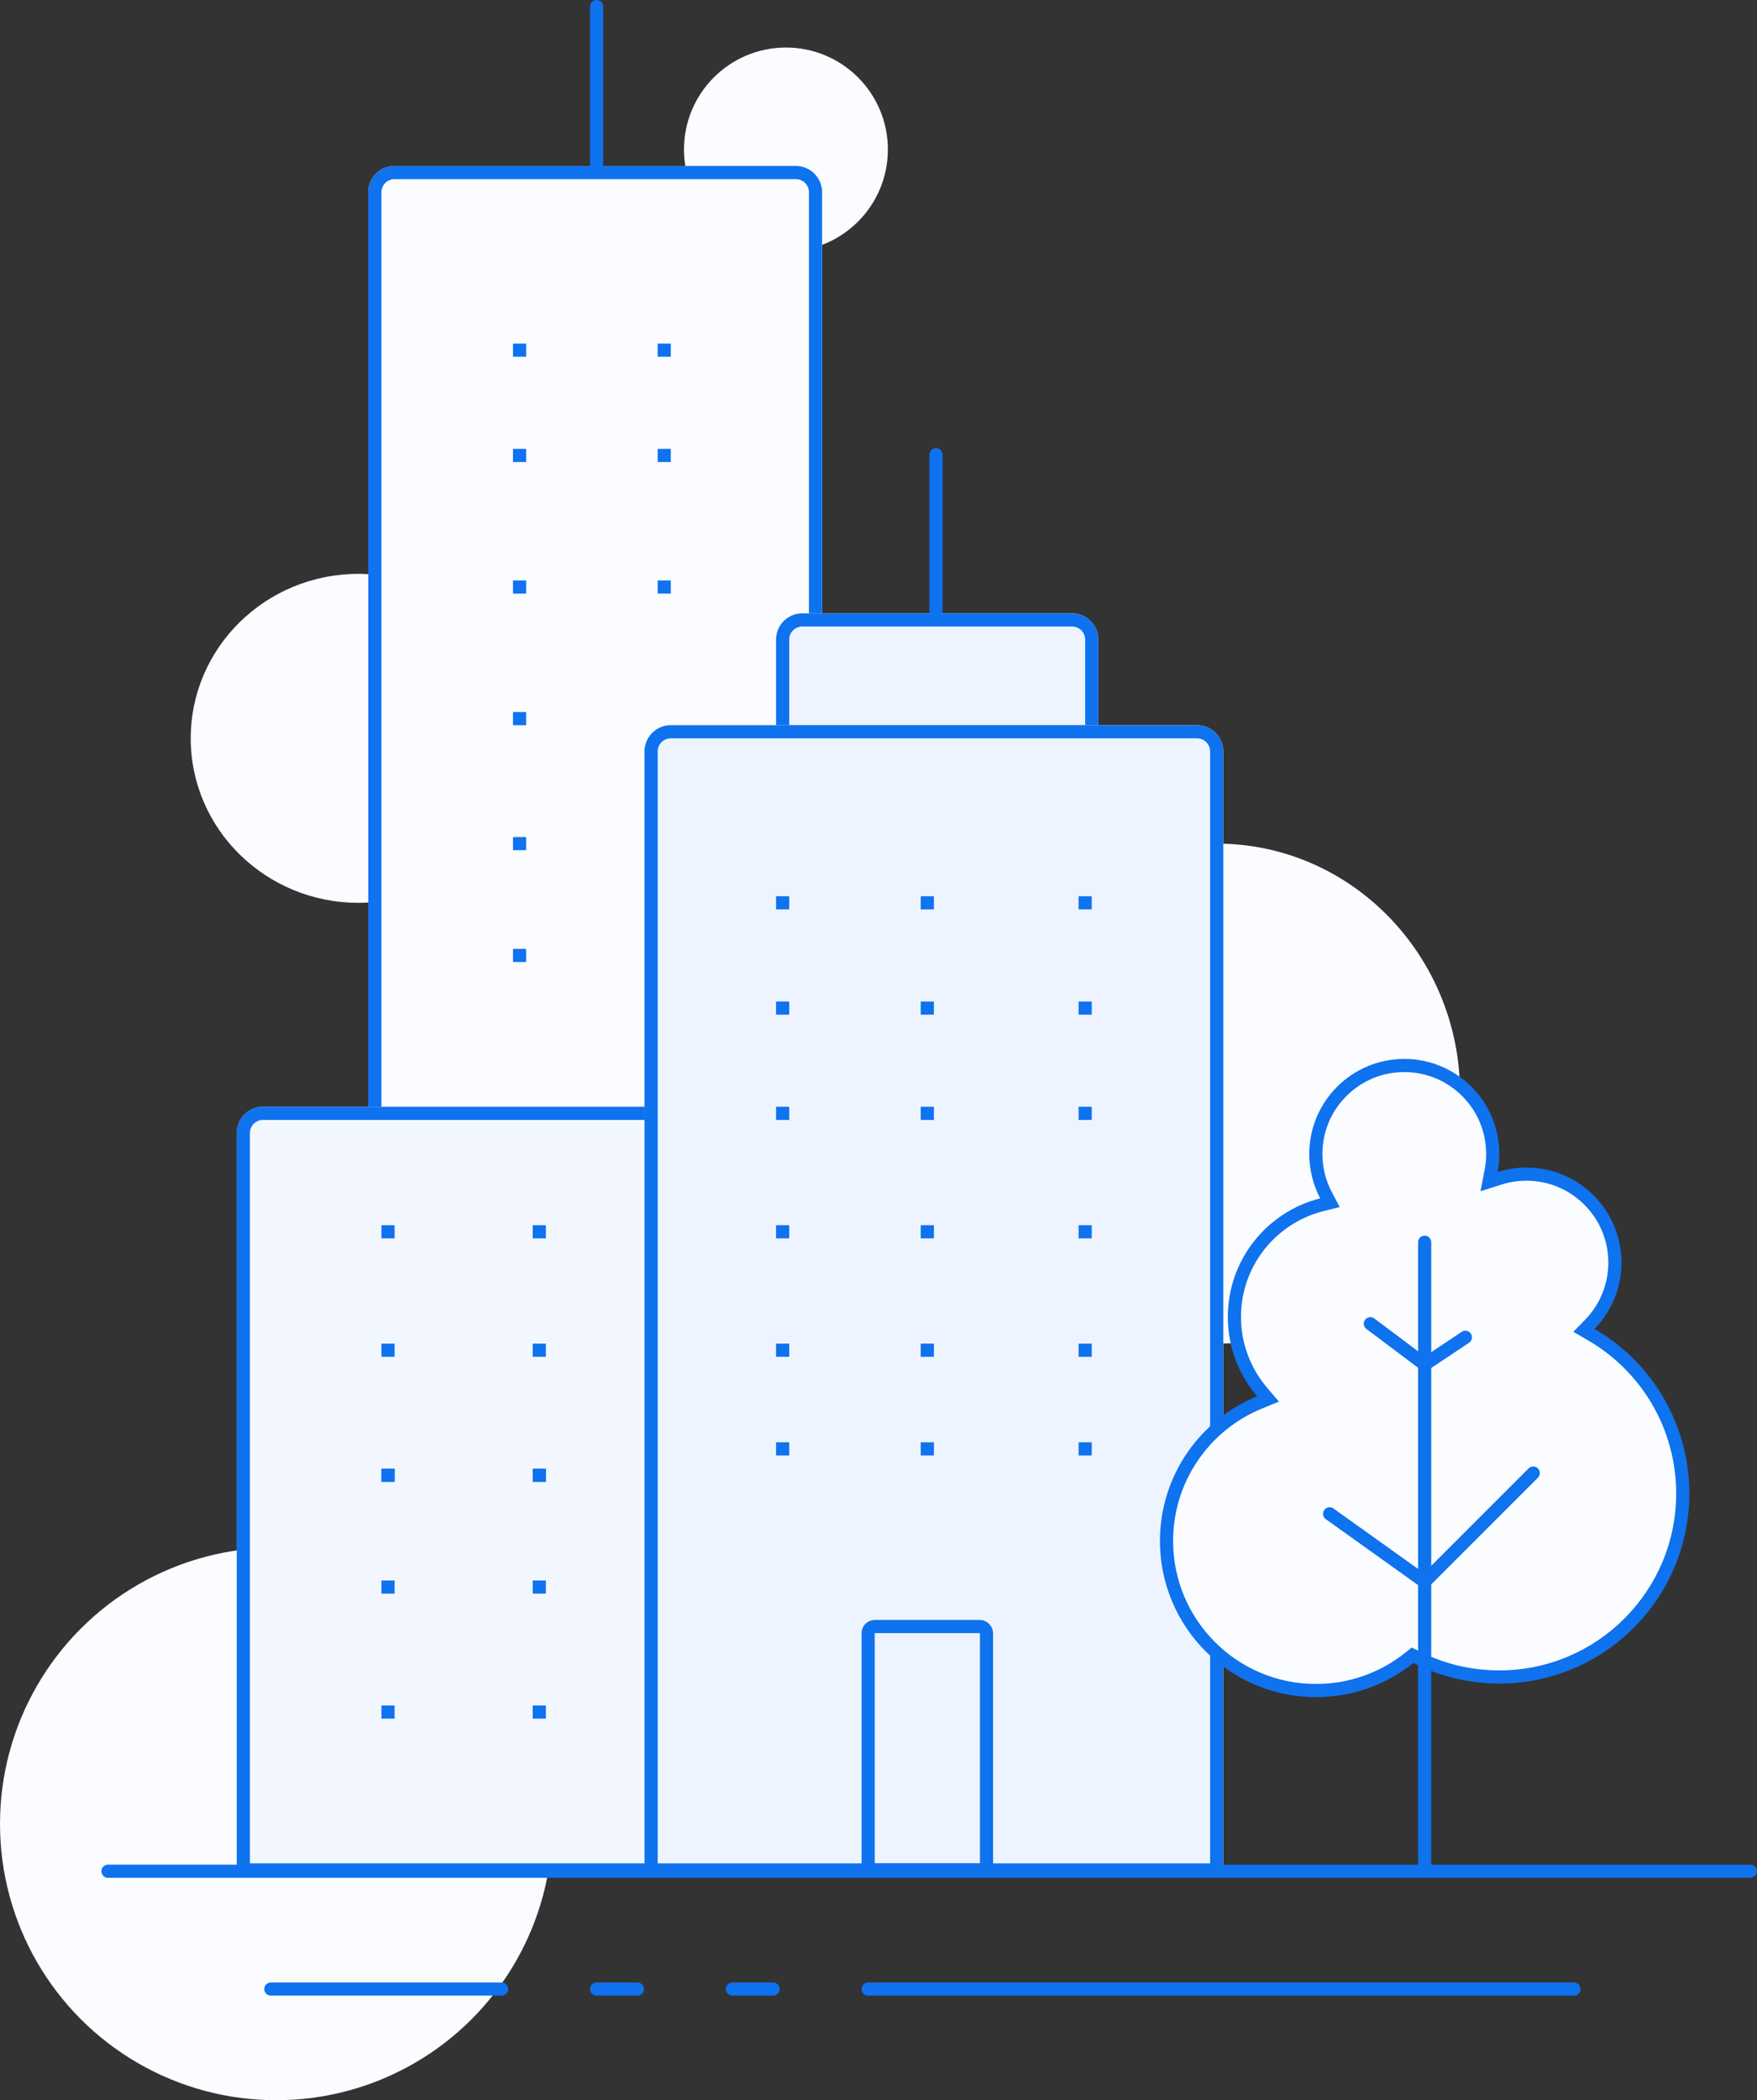 <svg xmlns="http://www.w3.org/2000/svg" width="267.15" height="319.225" viewBox="0 0 267.15 319.225"><rect x="0" y="0" width="267.15" height="319.225" fill="#333333" stroke="none"/><g transform="translate(-236 -586.913)"><circle cx="42" cy="42" r="42" transform="translate(236 822.138)" fill="#fafcff"/><ellipse cx="37" cy="38" rx="37" ry="38" transform="translate(384 715.138)" fill="#fafcff"/><ellipse cx="25.5" cy="25" rx="25.5" ry="25" transform="translate(265 674.138)" fill="#fafcff"/><circle cx="15.5" cy="15.5" r="15.5" transform="translate(340 594.138)" fill="#fafcff"/><g transform="translate(252.418 587.913)"><g transform="translate(0)"><g transform="translate(39.581 24.225)" fill="#fafcff" stroke="#0f72ee" stroke-width="2"><path d="M4,0H65a4,4,0,0,1,4,4V150a0,0,0,0,1,0,0H0a0,0,0,0,1,0,0V4A4,4,0,0,1,4,0Z" stroke="none"/><path d="M4,1H65a3,3,0,0,1,3,3V148a1,1,0,0,1-1,1H2a1,1,0,0,1-1-1V4A3,3,0,0,1,4,1Z" fill="none"/></g><g transform="translate(101.581 92.225)" fill="#edf4ff" stroke="#0f72ee" stroke-width="2"><path d="M4,0H45a4,4,0,0,1,4,4V19a0,0,0,0,1,0,0H0a0,0,0,0,1,0,0V4A4,4,0,0,1,4,0Z" stroke="none"/><path d="M4,1H45a3,3,0,0,1,3,3V17a1,1,0,0,1-1,1H2a1,1,0,0,1-1-1V4A3,3,0,0,1,4,1Z" fill="none"/></g><g transform="translate(19.581 167.225)" fill="#f2f7ff" stroke="#0f72ee" stroke-width="2"><path d="M4,0H85a4,4,0,0,1,4,4V117a0,0,0,0,1,0,0H0a0,0,0,0,1,0,0V4A4,4,0,0,1,4,0Z" stroke="none"/><path d="M4,1H85a3,3,0,0,1,3,3V115a1,1,0,0,1-1,1H2a1,1,0,0,1-1-1V4A3,3,0,0,1,4,1Z" fill="none"/></g><g transform="translate(81.581 109.225)" fill="#edf4ff" stroke="#0f72ee" stroke-width="2"><path d="M4,0H84a4,4,0,0,1,4,4V175a0,0,0,0,1,0,0H0a0,0,0,0,1,0,0V4A4,4,0,0,1,4,0Z" stroke="none"/><path d="M4,1H84a3,3,0,0,1,3,3V173a1,1,0,0,1-1,1H2a1,1,0,0,1-1-1V4A3,3,0,0,1,4,1Z" fill="none"/></g><g transform="translate(159.952 159.952)" fill="#fafcff"><path d="M 23.735 96.003 C 20.666 96.003 17.688 95.402 14.886 94.217 C 12.179 93.071 9.747 91.432 7.659 89.344 C 5.571 87.255 3.931 84.824 2.786 82.117 C 1.601 79.314 1 76.337 1 73.268 C 1 68.66 2.37 64.225 4.962 60.439 C 7.495 56.741 11.018 53.896 15.153 52.209 L 16.436 51.686 L 15.535 50.633 C 12.817 47.456 11.32 43.401 11.32 39.214 C 11.32 37.2 11.658 35.226 12.323 33.346 C 12.966 31.529 13.902 29.838 15.103 28.32 C 17.504 25.284 20.882 23.098 24.614 22.164 L 25.852 21.854 L 25.255 20.726 C 24.239 18.806 23.702 16.635 23.702 14.448 C 23.702 10.855 25.101 7.478 27.641 4.939 C 30.181 2.399 33.558 1 37.15 1 C 40.742 1 44.12 2.399 46.659 4.939 C 49.199 7.478 50.598 10.855 50.598 14.448 C 50.598 15.306 50.516 16.165 50.356 17.001 L 50.039 18.653 L 51.641 18.142 C 52.956 17.724 54.33 17.511 55.725 17.511 C 59.318 17.511 62.695 18.91 65.234 21.45 C 67.774 23.99 69.173 27.367 69.173 30.959 C 69.173 34.483 67.819 37.813 65.362 40.338 L 64.467 41.256 L 65.576 41.9 C 69.732 44.312 73.217 47.775 75.655 51.917 C 78.165 56.182 79.491 61.068 79.491 66.046 C 79.491 69.812 78.754 73.465 77.3 76.903 C 75.895 80.224 73.884 83.207 71.322 85.769 C 68.76 88.331 65.777 90.343 62.455 91.748 C 59.017 93.202 55.364 93.939 51.598 93.939 C 47.159 93.939 42.916 92.928 38.988 90.933 L 38.414 90.642 L 37.911 91.043 C 35.94 92.618 33.741 93.844 31.376 94.687 C 28.929 95.56 26.359 96.003 23.735 96.003 Z" stroke="none"/><path d="M 23.735 95.003 C 26.244 95.003 28.702 94.58 31.04 93.745 C 33.301 92.939 35.402 91.767 37.287 90.262 L 38.293 89.459 L 39.44 90.041 C 43.227 91.964 47.318 92.939 51.598 92.939 C 55.229 92.939 58.751 92.228 62.066 90.827 C 65.268 89.472 68.144 87.533 70.615 85.062 C 73.085 82.592 75.024 79.716 76.379 76.513 C 77.781 73.199 78.491 69.677 78.491 66.046 C 78.491 61.246 77.212 56.536 74.793 52.424 C 72.442 48.431 69.082 45.09 65.074 42.765 L 62.856 41.478 L 64.645 39.64 C 66.92 37.303 68.173 34.221 68.173 30.959 C 68.173 27.634 66.878 24.508 64.527 22.157 C 62.176 19.806 59.05 18.511 55.725 18.511 C 54.434 18.511 53.162 18.708 51.945 19.095 L 48.739 20.116 L 49.374 16.812 C 49.522 16.039 49.598 15.243 49.598 14.448 C 49.598 11.122 48.303 7.997 45.952 5.646 C 43.601 3.295 40.475 2 37.15 2 C 33.825 2 30.699 3.295 28.348 5.646 C 25.997 7.997 24.702 11.122 24.702 14.448 C 24.702 16.502 25.186 18.457 26.139 20.258 L 27.332 22.514 L 24.856 23.134 C 21.338 24.014 18.152 26.076 15.887 28.94 C 14.754 30.372 13.872 31.967 13.266 33.68 C 12.638 35.452 12.32 37.314 12.32 39.214 C 12.32 43.163 13.732 46.987 16.295 49.983 L 18.096 52.089 L 15.531 53.135 C 11.578 54.747 8.209 57.468 5.787 61.004 C 3.31 64.622 2 68.863 2 73.268 C 2 76.203 2.574 79.049 3.707 81.727 C 4.802 84.315 6.369 86.64 8.366 88.637 C 10.363 90.633 12.688 92.201 15.276 93.296 C 17.954 94.428 20.8 95.003 23.735 95.003 M 23.735 97.003 C 10.627 97.003 7.492501481465297e-06 86.376 7.492501481465297e-06 73.268 C 7.492501481465297e-06 63.329 6.108 54.818 14.775 51.283 C 11.998 48.037 10.32 43.821 10.32 39.214 C 10.32 30.515 16.299 23.214 24.371 21.194 C 23.306 19.18 22.702 16.884 22.702 14.448 C 22.702 6.468 29.17 -9.791782531465287e-07 37.15 -9.791782531465287e-07 C 45.13 -9.791782531465287e-07 51.598 6.468 51.598 14.448 C 51.598 15.385 51.509 16.302 51.338 17.189 C 52.722 16.749 54.195 16.511 55.725 16.511 C 63.705 16.511 70.173 22.979 70.173 30.959 C 70.173 34.878 68.612 38.433 66.078 41.035 C 74.696 46.036 80.491 55.364 80.491 66.046 C 80.491 82.003 67.556 94.939 51.598 94.939 C 46.896 94.939 42.458 93.817 38.535 91.825 C 34.477 95.066 29.333 97.003 23.735 97.003 Z" stroke="none" fill="#0f72ee"/></g><line y2="23.903" transform="translate(125.899 68.109)" fill="none" stroke="#0f72ee" stroke-linecap="round" stroke-width="2"/><line y2="94.939" transform="translate(200.199 187.815)" fill="none" stroke="#0f72ee" stroke-linecap="round" stroke-width="2"/><line y2="24.767" transform="translate(74.3)" fill="none" stroke="#0f72ee" stroke-linecap="round" stroke-width="2"/><line x1="16.511" y2="16.511" transform="translate(200.199 222.901)" fill="none" stroke="#0f72ee" stroke-linecap="round" stroke-width="2"/><line x2="14.447" y2="10.319" transform="translate(185.75 229.093)" fill="none" stroke="#0f72ee" stroke-linecap="round" stroke-width="2"/><line x2="8.256" y2="6.192" transform="translate(191.942 200.198)" fill="none" stroke="#0f72ee" stroke-linecap="round" stroke-width="2"/><line x1="6.192" y2="4.128" transform="translate(200.199 202.262)" fill="none" stroke="#0f72ee" stroke-linecap="round" stroke-width="2"/><line x2="249.732" transform="translate(0 283.418)" fill="none" stroke="#0f72ee" stroke-linecap="round" stroke-width="2"/><line x2="107.323" transform="translate(115.578 301.329)" fill="none" stroke="#0f72ee" stroke-linecap="round" stroke-width="2"/><line x2="35.086" transform="translate(24.767 301.329)" fill="none" stroke="#0f72ee" stroke-linecap="round" stroke-width="2"/><line x2="6.192" transform="translate(74.3 301.329)" fill="none" stroke="#0f72ee" stroke-linecap="round" stroke-width="2"/><line x2="6.192" transform="translate(94.94 301.329)" fill="none" stroke="#0f72ee" stroke-linecap="round" stroke-width="2"/></g><g transform="translate(41.499 51.274)"><rect width="2" height="2" transform="translate(20.082 -0.049)" fill="#0f72ee"/><rect width="2" height="2" transform="translate(0.082 133.951)" fill="#0f72ee"/><rect width="2" height="2" transform="translate(0.082 170.951)" fill="#0f72ee"/><rect width="2" height="2" transform="translate(20.082 15.951)" fill="#0f72ee"/><rect width="2" height="2" transform="translate(0.082 151.951)" fill="#0f72ee"/><rect width="2" height="2" transform="translate(0.082 187.951)" fill="#0f72ee"/><rect width="2" height="2" transform="translate(20.082 35.951)" fill="#0f72ee"/><rect width="2" height="2" transform="translate(20.082 55.951)" fill="#0f72ee"/><rect width="2" height="2" transform="translate(20.082 74.951)" fill="#0f72ee"/><rect width="2" height="2" transform="translate(20.082 91.951)" fill="#0f72ee"/><rect width="2" height="2" transform="translate(0.082 170.951)" fill="#0f72ee"/><rect width="2" height="2" transform="translate(0.082 206.951)" fill="#0f72ee"/><rect width="2" height="2" transform="translate(60.082 83.951)" fill="#0f72ee"/><rect width="2" height="2" transform="translate(60.082 99.951)" fill="#0f72ee"/><rect width="2" height="2" transform="translate(60.082 115.951)" fill="#0f72ee"/><rect width="2" height="2" transform="translate(60.082 133.951)" fill="#0f72ee"/><rect width="2" height="2" transform="translate(60.082 151.951)" fill="#0f72ee"/><rect width="2" height="2" transform="translate(60.082 166.951)" fill="#0f72ee"/><rect width="2" height="2" transform="translate(42.082 -0.049)" fill="#0f72ee"/><rect width="2" height="2" transform="translate(23.082 133.951)" fill="#0f72ee"/><rect width="2" height="2" transform="translate(23.082 170.951)" fill="#0f72ee"/><rect width="2" height="2" transform="translate(42.082 15.951)" fill="#0f72ee"/><rect width="2" height="2" transform="translate(23.082 151.951)" fill="#0f72ee"/><rect width="2" height="2" transform="translate(23.082 187.951)" fill="#0f72ee"/><rect width="2" height="2" transform="translate(42.082 35.951)" fill="#0f72ee"/><rect width="2" height="2" transform="translate(23.082 170.951)" fill="#0f72ee"/><rect width="2" height="2" transform="translate(23.082 206.951)" fill="#0f72ee"/><rect width="2" height="2" transform="translate(82.082 83.951)" fill="#0f72ee"/><rect width="2" height="2" transform="translate(82.082 99.951)" fill="#0f72ee"/><rect width="2" height="2" transform="translate(82.082 115.951)" fill="#0f72ee"/><rect width="2" height="2" transform="translate(82.082 133.951)" fill="#0f72ee"/><rect width="2" height="2" transform="translate(82.082 151.951)" fill="#0f72ee"/><rect width="2" height="2" transform="translate(82.082 166.951)" fill="#0f72ee"/><rect width="2" height="2" transform="translate(106.082 83.951)" fill="#0f72ee"/><rect width="2" height="2" transform="translate(106.082 99.951)" fill="#0f72ee"/><rect width="2" height="2" transform="translate(106.082 115.951)" fill="#0f72ee"/><rect width="2" height="2" transform="translate(106.082 133.951)" fill="#0f72ee"/><rect width="2" height="2" transform="translate(106.082 151.951)" fill="#0f72ee"/><rect width="2" height="2" transform="translate(106.082 166.951)" fill="#0f72ee"/></g></g><g transform="translate(367 833.138)" fill="none" stroke="#0f72ee" stroke-width="2"><path d="M2,0H18a2,2,0,0,1,2,2V39a0,0,0,0,1,0,0H0a0,0,0,0,1,0,0V2A2,2,0,0,1,2,0Z" stroke="none"/><rect x="1" y="1" width="18" height="37" rx="1" fill="none"/></g></g></svg>